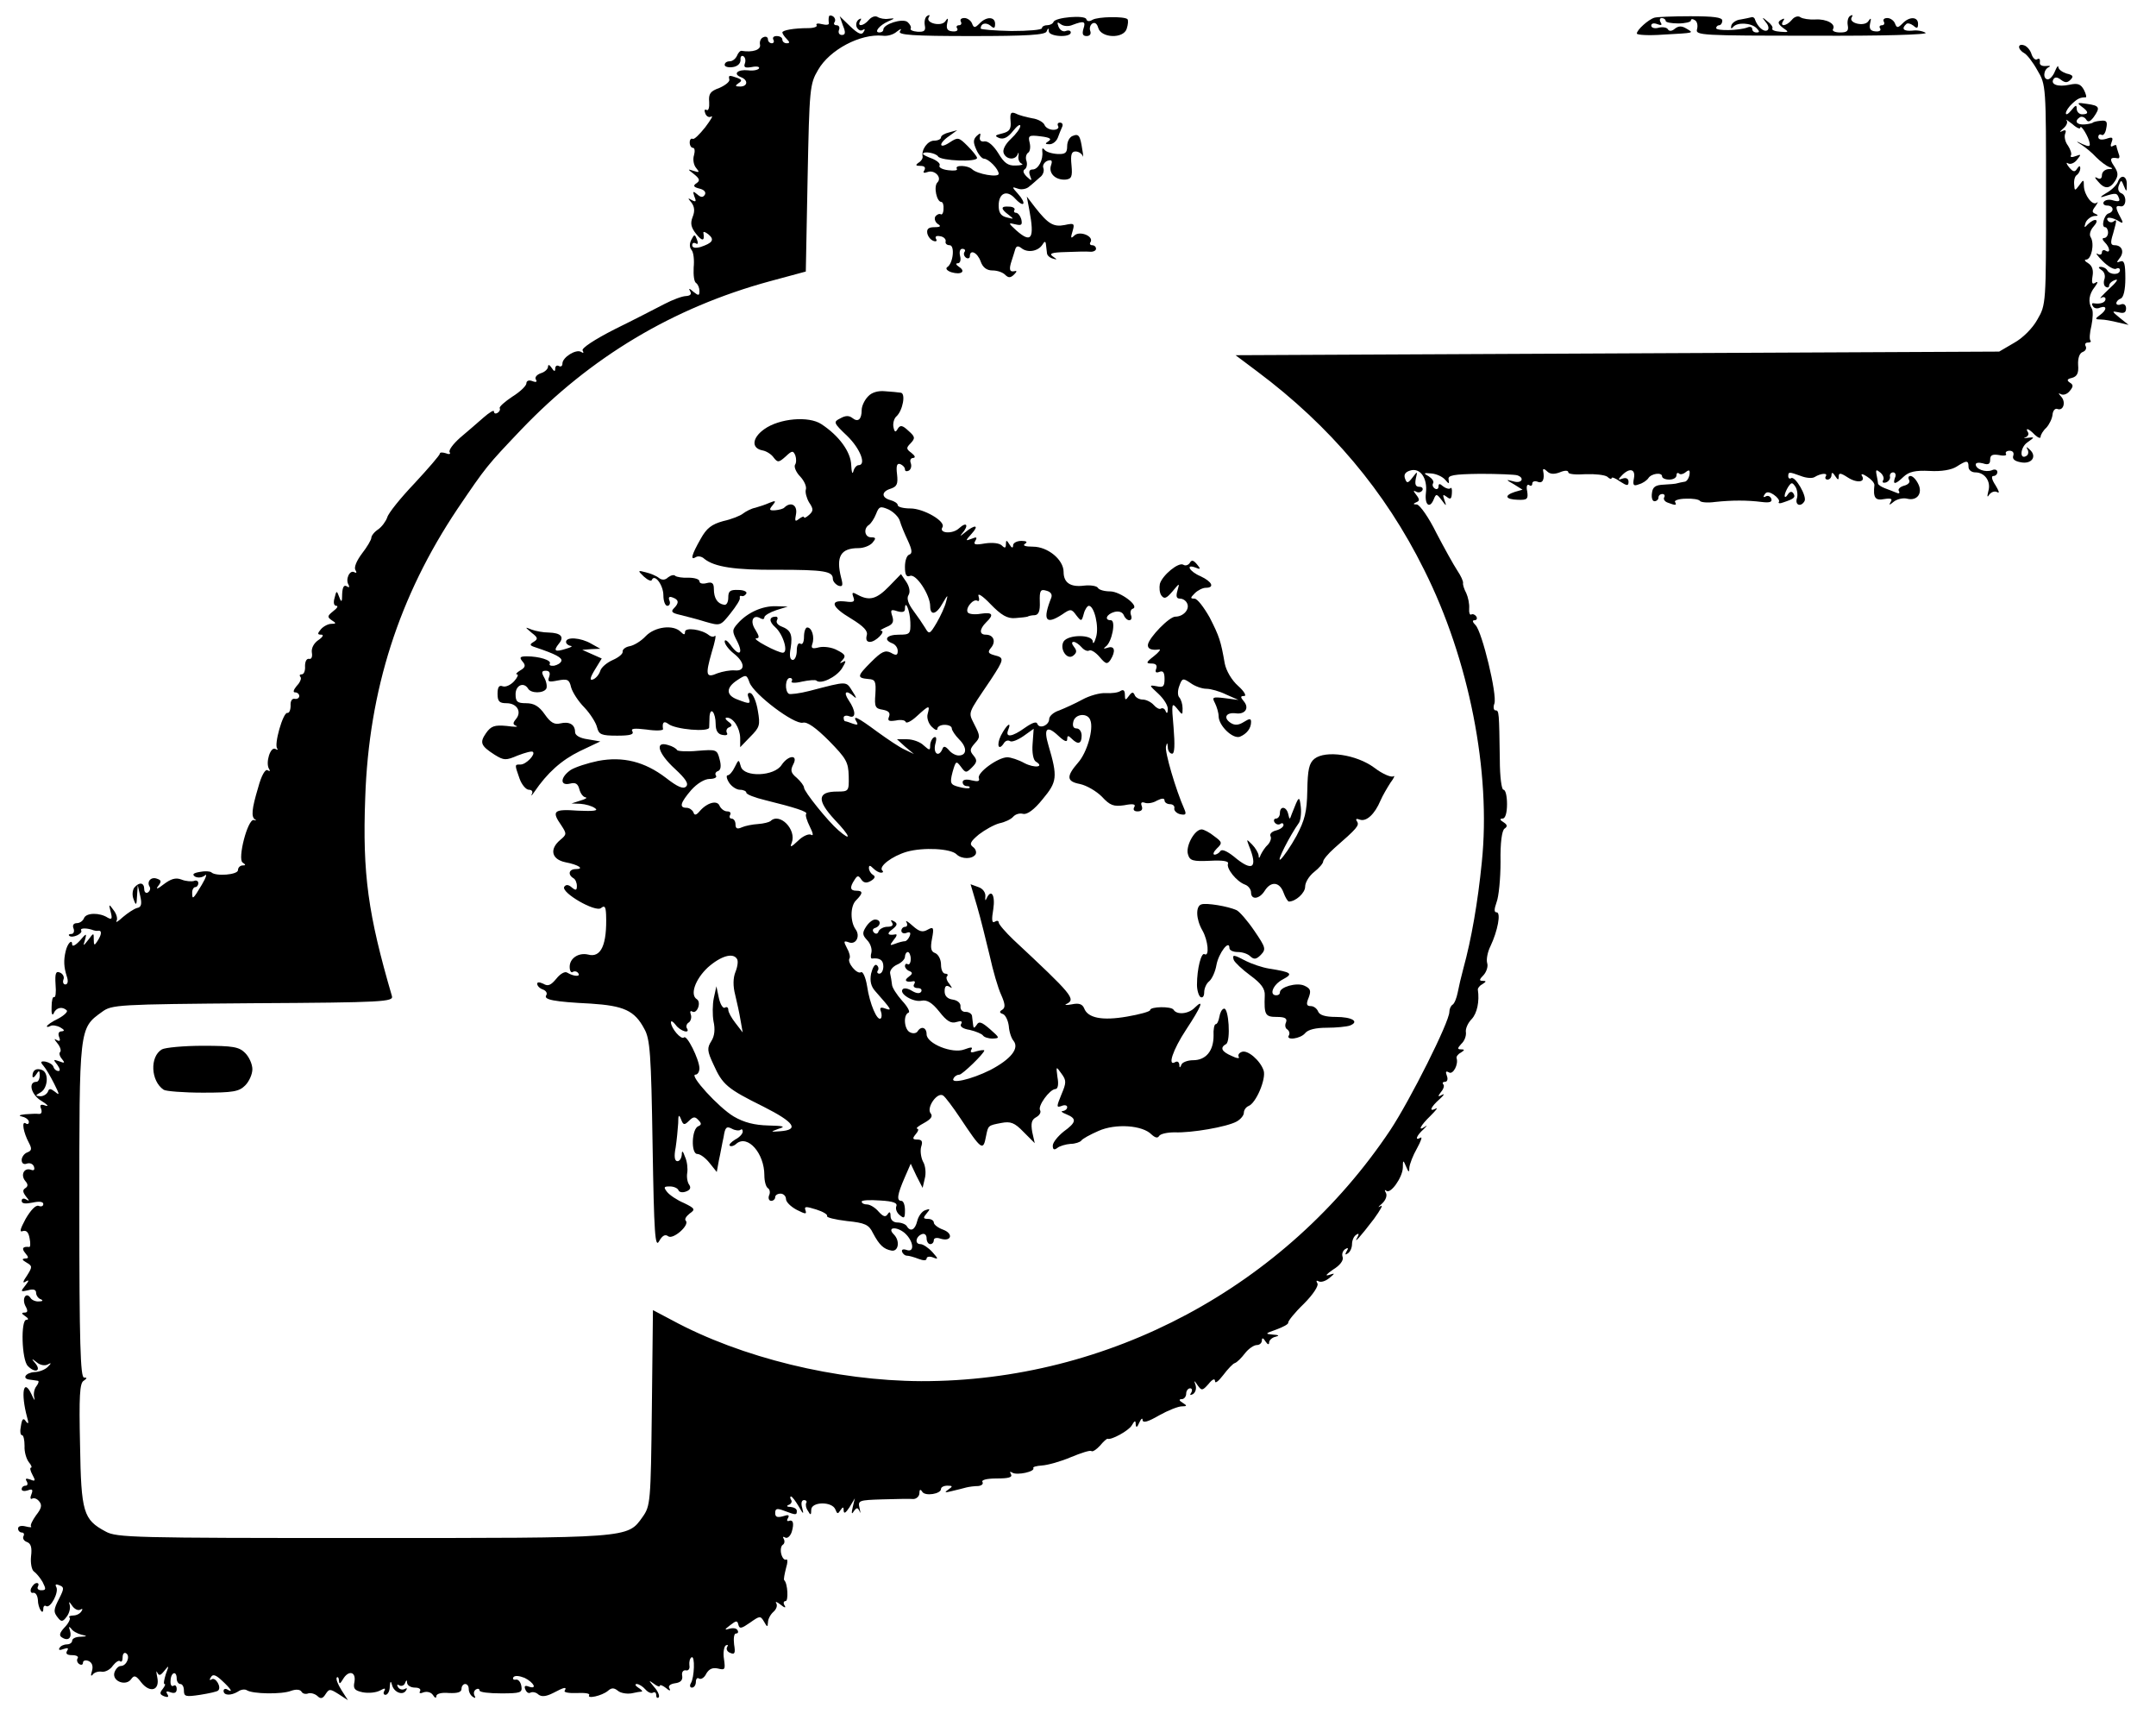 <?xml version="1.0" standalone="no"?>
<!DOCTYPE svg PUBLIC "-//W3C//DTD SVG 20010904//EN"
 "http://www.w3.org/TR/2001/REC-SVG-20010904/DTD/svg10.dtd">
<svg version="1.0" xmlns="http://www.w3.org/2000/svg"
 width="598pt" height="477pt" viewBox="0 0 598 477"
 preserveAspectRatio="xMidYMid meet">
<g transform="translate(0,477) scale(0.1,-0.1)"
fill="#000000" stroke="none">
<path d="M2299 4723 c-1 -4 -1 -12 0 -17 1 -5 -7 -6 -19 -3 -11 3 -18 2 -15
-3 3 -4 -8 -8 -23 -8 -41 0 -72 -6 -72 -12 0 -3 5 -11 12 -18 9 -9 9 -12 0
-12 -7 0 -12 5 -12 10 0 6 -7 10 -16 10 -8 0 -12 -4 -9 -10 3 -5 1 -10 -4 -10
-6 0 -11 5 -11 11 0 6 -6 9 -12 6 -7 -2 -12 -11 -10 -21 3 -14 -20 -22 -51
-17 -4 1 -10 -6 -13 -14 -4 -8 -12 -15 -20 -15 -8 0 -14 -4 -14 -10 0 -5 10
-8 23 -6 13 2 21 10 21 20 -1 9 3 13 8 10 5 -3 7 -12 4 -20 -4 -11 1 -13 19
-10 14 3 23 1 20 -4 -3 -4 -16 -7 -30 -5 -29 3 -43 -10 -20 -19 21 -8 19 -26
-2 -26 -14 0 -15 2 -5 9 11 7 10 10 -3 15 -23 8 -25 8 -22 -5 1 -6 -12 -16
-28 -23 -25 -9 -30 -16 -28 -39 1 -15 -2 -25 -7 -22 -6 3 -7 -1 -4 -9 3 -9 11
-13 17 -9 6 3 -2 -10 -17 -30 -16 -20 -31 -35 -35 -32 -4 2 -8 -2 -8 -10 0 -8
4 -15 9 -15 5 0 6 -9 3 -20 -4 -12 -1 -28 6 -36 10 -12 9 -13 -7 -8 -18 6 -17
5 1 -9 16 -13 17 -18 7 -25 -11 -7 -8 -11 8 -15 13 -3 19 -10 15 -17 -5 -8
-11 -8 -21 1 -12 10 -13 9 -8 -6 6 -14 4 -16 -7 -10 -12 7 -12 6 -1 -7 8 -11
10 -23 3 -40 -7 -18 -4 -29 10 -47 17 -21 24 -20 20 3 -1 5 5 3 14 -4 18 -15
11 -24 -22 -35 -15 -4 -23 -2 -23 5 0 6 4 8 10 5 6 -4 7 1 3 11 -6 15 -7 15
-15 0 -6 -11 -6 -22 0 -29 6 -7 8 -29 6 -49 -1 -21 1 -40 7 -43 5 -4 9 -13 9
-22 0 -13 -2 -14 -17 -2 -11 10 -14 10 -9 2 5 -9 1 -13 -11 -14 -10 0 -37 -10
-60 -22 -23 -12 -85 -44 -138 -70 -57 -29 -93 -53 -89 -59 4 -7 2 -8 -4 -4
-14 9 -52 -15 -52 -32 0 -7 -4 -10 -10 -7 -5 3 -10 0 -10 -7 0 -9 -3 -9 -10 2
-6 9 -10 10 -10 3 0 -6 -9 -15 -20 -18 -11 -4 -17 -11 -14 -17 5 -7 1 -9 -9
-5 -10 4 -17 1 -17 -6 0 -7 -18 -24 -39 -37 -21 -14 -37 -28 -35 -32 2 -4 0
-9 -6 -13 -5 -3 -10 -2 -10 4 0 5 -13 -3 -29 -17 -17 -15 -46 -40 -65 -56 -19
-17 -32 -34 -29 -40 4 -5 -1 -7 -10 -3 -10 3 -17 3 -17 -1 0 -4 -32 -41 -70
-82 -39 -41 -73 -83 -76 -95 -4 -11 -15 -26 -25 -33 -11 -7 -19 -18 -19 -23 0
-6 -12 -26 -26 -44 -15 -20 -23 -39 -18 -46 4 -7 3 -9 -3 -6 -13 8 -26 -20
-16 -35 3 -7 1 -8 -5 -4 -8 5 -12 -2 -13 -21 0 -23 -2 -25 -8 -9 -7 19 -8 19
-13 -2 -4 -13 -2 -22 5 -22 6 0 2 -7 -9 -15 -16 -13 -17 -16 -4 -25 13 -8 13
-10 -1 -10 -9 0 -22 -7 -29 -15 -10 -12 -10 -15 1 -15 8 0 4 -7 -8 -15 -13 -9
-20 -23 -18 -35 2 -11 -1 -19 -8 -17 -7 1 -11 -8 -11 -20 1 -13 -3 -23 -9 -23
-6 0 -7 -3 -4 -7 4 -3 0 -15 -10 -25 -9 -11 -11 -18 -5 -18 7 0 12 -5 12 -10
0 -6 -6 -9 -12 -8 -8 2 -13 -6 -12 -19 0 -12 -4 -21 -9 -20 -12 2 -38 -89 -28
-99 3 -4 1 -4 -5 -1 -14 8 -28 -38 -18 -55 4 -6 3 -8 -4 -4 -6 4 -17 -14 -26
-48 -18 -60 -20 -82 -8 -89 4 -2 2 -3 -4 -1 -17 4 -46 -109 -31 -118 9 -6 9
-8 0 -8 -7 0 -13 -6 -13 -13 0 -13 -62 -18 -74 -6 -4 3 -18 4 -32 1 -18 -3
-22 -7 -13 -13 8 -4 19 -3 27 3 7 7 4 -5 -8 -25 -25 -42 -27 -43 -27 -22 0 8
4 15 9 15 4 0 8 5 8 11 0 6 -6 9 -12 6 -7 -2 -23 -1 -35 4 -16 6 -29 2 -50
-14 -15 -12 -22 -14 -15 -5 10 13 10 17 -2 21 -17 7 -30 -8 -21 -22 3 -5 1
-12 -5 -16 -5 -3 -10 1 -10 9 0 19 -14 21 -28 4 -5 -8 -6 -22 -1 -33 6 -17 8
-16 9 10 l2 30 7 -30 c5 -22 3 -31 -9 -33 -8 -2 -26 -14 -39 -25 -13 -12 -21
-17 -18 -11 4 6 0 20 -8 30 -13 18 -14 18 -8 -5 5 -19 3 -22 -8 -16 -23 15
-60 14 -66 -1 -3 -8 -12 -14 -20 -14 -9 0 -13 -6 -9 -15 3 -8 0 -15 -6 -15 -6
0 -9 -2 -6 -5 8 -8 39 6 33 15 -4 7 17 7 35 0 3 -1 8 -2 13 -1 10 1 9 -11 -3
-29 -8 -13 -10 -12 -10 4 0 20 0 20 -15 0 -15 -19 -15 -19 -9 1 5 18 3 17 -15
-4 -12 -13 -21 -17 -21 -10 0 16 -13 3 -18 -19 -6 -25 -5 -44 3 -69 5 -14 3
-23 -4 -23 -5 0 -8 6 -5 14 3 7 -2 16 -10 19 -11 5 -14 -2 -12 -33 2 -22 0
-37 -4 -35 -4 2 -7 -10 -7 -28 -1 -18 2 -25 6 -17 6 16 24 20 36 8 4 -3 -7
-14 -24 -23 -17 -8 -31 -18 -31 -21 0 -3 4 -2 10 1 5 3 18 1 27 -4 12 -7 13
-10 4 -11 -8 0 -11 -6 -7 -16 4 -10 2 -13 -7 -8 -8 5 -7 2 2 -9 8 -10 11 -20
8 -24 -4 -3 -2 -12 5 -20 9 -11 7 -12 -8 -6 -17 6 -17 5 -5 -10 7 -10 9 -17 3
-17 -6 0 -12 5 -14 12 -2 6 -12 12 -22 14 -13 2 -15 -1 -6 -11 7 -8 20 -30 30
-50 15 -30 16 -34 3 -23 -13 10 -17 10 -20 1 -3 -7 -12 -13 -21 -13 -15 1 -15
2 1 11 20 12 23 55 3 62 -16 6 -26 -1 -26 -17 0 -6 5 -4 10 4 8 13 10 12 10
-2 0 -10 -4 -18 -9 -18 -24 0 -15 -36 14 -53 16 -10 22 -16 11 -13 -13 5 -17
2 -12 -9 3 -9 1 -15 -7 -14 -6 1 -23 0 -37 -1 -18 -2 -20 -4 -7 -7 9 -2 17 -9
17 -14 0 -6 -4 -8 -9 -4 -12 7 -6 -26 9 -54 9 -17 8 -22 -5 -27 -8 -3 -15 -13
-15 -21 0 -9 6 -13 14 -10 8 3 17 0 20 -8 3 -9 0 -12 -8 -9 -19 7 -30 -14 -16
-31 8 -9 8 -15 0 -20 -8 -5 -7 -11 2 -23 10 -12 10 -14 0 -8 -7 4 -12 2 -12
-4 0 -8 10 -9 30 -5 18 4 30 3 30 -4 0 -6 -6 -8 -13 -5 -8 3 -22 -12 -36 -36
-15 -28 -18 -38 -8 -34 10 3 16 -3 19 -20 3 -14 2 -25 -1 -24 -18 2 -22 -4
-11 -17 10 -12 10 -15 -1 -15 -9 -1 -8 -4 4 -11 17 -10 17 -12 2 -36 -12 -17
-13 -23 -4 -17 10 6 10 3 -1 -11 -14 -17 -13 -18 8 -13 14 4 22 2 22 -7 0 -7
6 -16 13 -18 7 -3 6 -6 -5 -6 -9 -1 -20 4 -23 9 -12 19 -25 0 -15 -21 8 -14 7
-19 -2 -19 -9 0 -9 -3 2 -10 9 -6 10 -10 3 -10 -16 0 -13 -111 4 -128 19 -20
38 -15 22 6 -13 15 -12 16 3 4 9 -8 23 -10 30 -6 11 6 11 4 0 -7 -7 -7 -24
-14 -37 -14 -25 -2 -35 -19 -12 -21 6 -1 16 -2 21 -3 5 0 3 -7 -3 -15 -6 -7
-9 -22 -6 -32 3 -11 -1 -6 -8 10 -22 46 -30 3 -12 -64 5 -17 4 -21 -3 -12 -7
11 -11 8 -14 -12 -3 -14 -2 -26 3 -26 4 0 7 -13 7 -30 -1 -16 5 -36 12 -45 7
-8 9 -15 6 -15 -4 0 -2 -9 4 -20 9 -16 8 -19 -6 -13 -12 4 -15 3 -10 -5 4 -7
2 -12 -3 -12 -6 0 -11 -4 -11 -10 0 -5 8 -6 17 -3 13 5 15 2 10 -11 -4 -9 -3
-15 2 -12 5 3 14 0 20 -8 8 -10 6 -19 -9 -38 -10 -14 -17 -28 -14 -31 3 -3 -3
-3 -15 0 -12 3 -21 1 -21 -6 0 -6 5 -11 11 -11 5 0 7 -5 4 -10 -3 -6 1 -13 9
-16 12 -4 15 -16 12 -40 -2 -19 2 -38 8 -42 6 -4 17 -17 24 -29 10 -20 10 -23
-4 -23 -8 0 -12 5 -9 10 3 6 2 10 -3 10 -6 0 -12 -7 -16 -15 -3 -8 0 -14 6
-12 7 1 12 -8 13 -20 0 -22 15 -46 15 -24 0 7 4 10 8 7 12 -7 36 39 28 53 -4
7 -1 9 8 5 14 -5 14 -9 1 -35 -17 -33 -18 -39 -3 -57 8 -10 13 -9 23 5 7 9 11
24 8 33 -3 10 -1 9 7 -3 6 -9 16 -14 22 -11 7 4 8 2 4 -4 -4 -7 -14 -12 -23
-12 -9 0 -14 -3 -10 -6 3 -3 -3 -16 -14 -27 -14 -15 -16 -23 -7 -28 17 -11 28
-1 22 19 -4 11 -3 13 3 6 4 -7 17 -14 28 -17 18 -4 18 -5 -2 -6 -13 0 -23 -5
-23 -11 0 -5 -6 -10 -14 -10 -8 0 -18 -4 -21 -10 -4 -6 1 -7 11 -3 12 4 15 3
10 -5 -5 -8 0 -12 14 -12 12 0 19 -4 15 -9 -3 -5 -1 -12 5 -16 5 -3 10 -2 10
4 0 6 7 8 15 5 10 -4 14 -14 10 -28 -4 -12 -3 -16 2 -10 4 6 16 10 26 8 9 -1
23 6 30 17 8 10 17 16 20 12 4 -3 7 1 7 11 0 9 4 15 10 11 12 -8 1 -35 -15
-35 -7 0 -15 -9 -18 -19 -6 -24 33 -38 47 -17 8 11 13 10 28 -10 24 -30 52
-22 44 15 -3 14 -3 20 0 13 5 -10 9 -9 20 5 13 16 13 15 4 -9 -5 -16 -7 -28
-4 -28 4 0 1 -6 -5 -14 -9 -11 -8 -15 4 -20 11 -4 14 -2 9 6 -5 8 -2 9 9 5 11
-4 17 -1 17 9 0 8 -4 13 -9 9 -6 -3 -9 4 -8 15 1 23 17 28 17 5 0 -8 5 -15 10
-15 6 0 10 -8 10 -18 0 -17 5 -18 45 -12 25 4 48 9 50 12 10 9 -7 38 -18 31
-6 -4 -7 -1 -2 6 5 9 13 7 31 -10 25 -23 32 -35 14 -24 -5 3 -10 1 -10 -4 0
-13 20 -14 40 -2 8 6 19 7 24 4 16 -11 98 -12 123 -2 14 5 25 4 29 -2 3 -6 12
-8 19 -5 7 2 18 -1 25 -7 9 -9 15 -8 23 5 10 15 12 15 36 0 l26 -17 -18 28
c-10 16 -16 31 -13 35 3 3 6 -1 6 -9 1 -10 3 -9 11 4 15 26 37 22 32 -7 -4
-19 0 -24 23 -29 16 -3 37 -1 48 5 13 7 16 7 12 -1 -4 -6 -2 -11 3 -11 6 0 12
10 12 23 1 15 3 17 6 5 5 -21 30 -31 39 -16 4 6 3 8 -4 4 -6 -3 -14 -1 -18 5
-4 7 -3 9 4 5 5 -3 13 0 15 6 4 10 6 10 6 1 1 -7 10 -13 22 -13 11 0 17 -4 14
-10 -4 -6 1 -7 10 -3 10 3 21 0 26 -8 5 -8 9 -9 9 -3 0 7 14 11 35 9 24 -1 35
2 35 12 0 7 5 13 10 13 6 0 10 -6 10 -14 0 -8 5 -18 12 -22 6 -4 8 -3 4 4 -3
6 -2 13 4 17 5 3 10 2 10 -3 0 -5 27 -8 60 -8 54 0 59 2 56 20 -2 12 -9 20
-16 18 -6 -1 -9 2 -6 7 4 5 16 4 31 -2 26 -13 36 -33 11 -24 -10 4 -13 1 -9
-8 3 -8 9 -12 14 -9 6 3 16 1 22 -5 9 -7 21 -6 41 4 32 17 39 18 32 6 -3 -4
12 -7 34 -6 22 1 37 -1 34 -6 -7 -11 35 -2 52 12 10 9 17 9 28 0 7 -6 24 -9
37 -7 13 3 26 5 29 5 3 1 -2 6 -10 11 -8 5 -10 10 -4 10 6 0 17 -7 24 -15 7
-8 16 -12 21 -9 5 3 9 0 9 -7 0 -7 3 -9 7 -6 3 4 -2 17 -13 29 -15 18 -16 20
-1 9 9 -7 17 -10 17 -6 0 4 8 1 17 -6 9 -8 14 -9 10 -2 -5 7 1 13 15 15 16 2
22 9 20 21 -2 10 3 16 10 15 7 -2 12 4 10 14 -1 9 1 19 6 22 10 6 8 -56 -2
-72 -4 -7 -2 -12 3 -12 6 0 11 7 11 16 0 8 4 13 9 9 6 -3 15 3 20 14 8 13 17
17 32 14 20 -5 21 -3 17 26 -3 17 0 35 5 38 6 3 7 1 4 -4 -4 -6 0 -14 9 -17
12 -5 14 0 10 24 -2 17 0 30 5 30 6 0 8 4 4 10 -3 5 -13 6 -23 3 -13 -4 -13
-2 3 10 17 13 20 14 23 1 3 -12 9 -10 32 6 27 19 29 20 39 3 9 -16 10 -16 11
-2 0 9 7 22 15 29 8 7 12 17 8 24 -4 6 2 4 12 -4 11 -9 16 -10 11 -2 -4 6 -3
12 3 12 8 0 6 49 -4 58 -2 2 1 17 5 33 5 16 5 27 0 24 -4 -2 -10 4 -13 15 -3
11 -1 23 4 26 5 3 6 10 3 16 -4 6 -2 8 4 4 6 -3 14 4 18 16 7 24 4 35 -9 30
-5 -1 -5 3 -1 9 4 8 0 9 -15 4 -15 -4 -21 -2 -21 9 0 13 5 14 26 6 32 -12 34
-12 34 0 0 6 -8 10 -17 11 -11 0 -13 3 -5 6 6 2 10 9 6 14 -3 5 -3 9 0 9 3 0
12 -12 21 -27 13 -23 15 -24 10 -5 -4 13 -2 22 5 22 6 0 9 -4 6 -8 -2 -4 -1
-14 5 -22 7 -13 9 -12 9 3 0 23 58 24 67 1 5 -13 7 -13 14 -2 7 10 9 10 9 -2
1 -9 6 -5 16 10 l15 25 -6 -25 c-4 -17 -3 -21 3 -11 8 11 11 11 16 0 3 -8 3
-4 0 9 -5 21 -2 22 63 24 37 1 76 2 86 1 9 0 17 8 17 16 0 11 3 12 8 4 8 -13
52 -6 52 8 0 5 8 9 18 9 15 0 15 -2 2 -11 -12 -8 -9 -9 10 -4 14 3 32 8 40 10
8 2 23 4 33 4 10 1 15 6 12 11 -4 6 12 10 40 10 32 0 44 3 39 12 -4 7 -3 8 4
4 13 -8 64 3 58 13 -2 3 9 6 24 7 16 1 52 11 80 23 29 12 54 20 57 17 3 -3 14
4 24 15 9 11 19 20 21 19 10 -4 58 22 67 37 8 14 11 15 11 3 1 -10 4 -9 10 5
5 11 9 14 9 7 1 -9 15 -5 46 13 25 14 53 25 63 25 15 0 15 2 2 10 -10 6 -11
10 -2 10 6 0 12 7 12 15 0 8 5 15 11 15 5 0 7 -5 3 -12 -5 -7 -3 -8 5 -4 7 5
10 15 7 25 -5 14 -4 14 6 -1 11 -15 13 -15 30 4 11 14 18 16 18 8 0 -8 10 0
23 17 12 16 27 32 32 33 6 2 18 14 28 27 10 13 25 23 33 23 8 0 14 6 14 13 0
8 4 7 10 -3 6 -9 10 -10 10 -3 0 6 8 14 18 16 12 3 9 5 -8 6 -22 2 -21 3 10
14 19 7 34 15 33 19 -1 4 18 28 43 52 27 27 42 51 38 57 -4 7 -3 9 3 6 6 -4
19 0 29 8 18 15 18 15 -1 9 -11 -3 -5 3 12 15 20 12 30 26 27 35 -3 8 0 17 7
22 8 5 10 3 4 -6 -5 -9 -4 -11 3 -6 7 4 12 16 12 26 0 10 5 22 12 26 7 5 8 2
3 -7 -12 -21 7 0 46 51 18 25 27 41 18 35 -8 -5 -7 -2 4 7 11 10 15 23 11 30
-4 7 -4 10 1 6 11 -11 45 36 46 64 0 22 1 22 9 3 7 -17 9 -17 9 -3 1 10 10 34
21 53 11 20 16 34 10 30 -17 -10 -11 6 8 23 10 10 12 13 5 8 -22 -15 -14 2 15
30 15 15 21 23 15 20 -21 -11 -15 4 10 26 12 11 15 16 7 12 -12 -7 -13 -5 -3
8 7 8 10 18 6 21 -3 4 -1 7 5 7 6 0 9 7 5 17 -4 11 -3 14 6 9 11 -7 27 22 21
40 -1 4 4 11 12 15 11 7 11 9 0 9 -10 0 -10 3 1 15 9 8 14 22 13 32 -2 9 5 26
16 37 15 16 22 49 17 82 0 4 5 11 13 15 11 7 11 9 0 9 -10 0 -9 4 3 16 8 9 13
24 10 33 -3 10 1 31 9 47 20 42 30 94 17 94 -7 0 -7 8 0 28 6 15 11 65 11 112
-1 54 4 87 11 92 9 6 8 11 -3 18 -10 6 -11 10 -2 10 7 0 12 15 12 40 0 22 -4
40 -10 40 -5 0 -10 36 -10 83 -2 133 -2 137 -12 137 -5 0 -7 9 -3 19 8 25 -34
198 -52 217 -9 9 -10 14 -3 14 6 0 8 5 5 10 -4 6 -10 8 -14 6 -4 -3 -7 5 -6
17 1 12 -3 31 -8 42 -6 11 -10 24 -9 28 1 5 -6 20 -16 35 -10 15 -36 62 -58
104 -21 43 -46 78 -54 79 -11 0 -11 2 -2 6 10 4 10 8 0 21 -8 10 -9 13 -1 9 6
-4 14 -3 18 3 3 5 0 10 -8 10 -11 0 -13 7 -10 23 5 21 5 21 -9 3 -13 -17 -16
-17 -21 -3 -4 11 1 18 14 22 28 9 49 -21 44 -62 -4 -34 11 -45 22 -17 6 15 8
15 21 -2 14 -19 15 -19 8 0 -5 15 -4 16 7 8 10 -8 13 -6 14 10 1 11 -1 18 -4
14 -3 -3 -12 -1 -20 5 -10 9 -13 8 -13 0 0 -7 -5 -9 -10 -6 -6 4 -8 10 -5 15
3 5 -3 13 -12 19 -16 9 -15 10 7 8 14 -1 31 -9 38 -17 11 -13 12 -13 10 0 -3
12 13 15 87 16 50 0 96 -2 103 -4 22 -7 13 -24 -10 -17 -22 6 -22 5 1 -8 l24
-15 -21 -6 c-31 -10 -27 -21 8 -22 26 -1 29 2 26 23 -3 13 -1 21 5 18 5 -4 9
-2 9 4 0 6 7 8 15 5 14 -6 20 7 15 31 -1 6 4 5 11 -2 8 -8 19 -9 35 -3 14 6
24 6 24 0 0 -5 21 -7 48 -5 26 1 53 -2 60 -7 6 -6 12 -8 12 -4 0 4 11 0 23 -9
20 -13 24 -13 24 -1 0 9 -7 12 -16 9 -13 -5 -14 -3 -4 7 22 24 40 20 35 -6 -4
-20 -1 -23 14 -17 11 3 22 11 26 17 8 13 38 17 38 5 0 -5 9 -9 20 -9 11 0 20
5 20 12 0 6 3 8 7 5 3 -4 12 -2 19 4 9 7 12 6 10 -8 -2 -10 -8 -19 -14 -19 -7
-1 -15 -3 -19 -4 -5 -2 -21 -3 -38 -4 -23 -1 -31 -6 -33 -23 -2 -13 1 -23 7
-23 6 0 11 5 11 10 0 6 5 10 11 10 5 0 8 -4 5 -9 -3 -5 1 -12 10 -15 21 -8 26
-8 20 2 -3 4 11 9 30 9 19 1 36 -2 39 -6 2 -4 21 -6 42 -3 47 5 89 5 129 0 23
-3 30 0 27 9 -3 7 -10 10 -16 6 -6 -3 -7 -1 -3 5 5 9 12 9 26 0 10 -7 17 -16
14 -20 -3 -4 3 -5 13 -1 30 10 34 14 27 25 -4 6 -10 5 -15 -3 -5 -8 -9 -9 -9
-4 0 6 5 17 10 25 9 13 11 13 20 0 5 -8 7 -23 4 -32 -6 -19 11 -25 21 -8 8 13
-26 71 -37 64 -4 -3 -8 0 -8 5 0 13 2 13 35 1 15 -6 32 -7 38 -3 18 11 38 12
31 2 -3 -5 0 -9 5 -9 6 0 11 6 11 13 0 8 4 7 10 -3 8 -12 10 -12 10 -1 0 10 5
10 25 -3 26 -17 51 -13 39 5 -3 6 3 5 15 -3 11 -7 20 -17 20 -23 -4 -35 2 -44
27 -39 19 3 24 1 18 -8 -6 -10 -3 -9 9 1 9 7 26 11 37 8 28 -7 44 16 30 42 -6
12 -15 21 -21 21 -6 0 -7 -5 -4 -11 4 -6 -2 -13 -14 -16 -11 -3 -18 -10 -14
-15 3 -6 0 -8 -8 -4 -8 3 -22 9 -31 12 -10 4 -18 9 -19 13 0 3 -2 14 -4 24 -3
15 -1 16 11 6 7 -6 11 -16 7 -21 -3 -6 0 -8 8 -6 8 3 13 11 11 17 -1 6 3 11 9
11 6 0 9 -7 5 -15 -7 -20 1 -19 24 3 15 14 33 18 72 16 33 -2 61 3 75 12 28
18 33 18 33 -1 0 -8 8 -15 19 -15 26 0 44 -25 36 -52 -4 -16 -3 -19 3 -9 6 7
15 10 22 6 7 -4 4 4 -5 19 -10 15 -13 26 -6 26 6 0 11 5 11 11 0 6 -7 9 -15 5
-18 -7 -45 3 -45 16 0 5 9 6 20 3 15 -5 20 -2 20 10 0 13 6 16 25 13 13 -3 22
-1 19 3 -3 5 2 9 10 9 9 0 13 -6 10 -14 -3 -9 4 -15 21 -18 30 -6 46 16 25 35
-10 9 -11 9 -6 0 3 -6 2 -14 -3 -17 -20 -13 -18 23 2 37 21 15 21 15 2 13 -11
-2 -14 -1 -7 1 7 3 10 9 7 14 -9 14 2 11 19 -7 9 -8 16 -11 16 -5 0 5 7 17 16
25 8 9 16 25 17 36 1 11 7 18 13 16 17 -7 25 19 11 34 -8 9 -9 11 -1 7 7 -4
18 0 25 9 10 12 10 17 0 23 -9 6 -8 10 6 13 14 4 19 13 17 36 -1 19 4 33 13
36 8 3 11 10 8 16 -3 5 -1 10 6 10 7 0 10 2 7 6 -3 3 -2 21 3 41 4 20 5 42 1
47 -11 18 -8 40 8 60 9 12 10 17 2 12 -9 -6 -11 -1 -8 18 3 17 -1 29 -12 36
-9 5 -12 10 -6 10 15 0 24 44 13 62 -5 7 -1 20 8 30 18 20 4 25 -16 6 -10 -11
-11 -10 -6 5 4 9 15 17 24 18 11 0 12 2 3 6 -10 4 -10 8 0 21 7 10 8 14 4 10
-12 -10 -35 21 -36 46 0 19 -1 19 -13 2 -12 -16 -13 -16 -14 3 -1 11 2 23 8
26 5 4 9 12 9 18 0 8 -3 8 -9 -1 -6 -10 -11 -9 -22 4 -8 10 -9 15 -3 11 7 -4
18 1 25 10 12 15 12 16 -4 10 -10 -4 -16 -3 -13 2 3 4 -1 16 -8 27 -8 10 -11
25 -8 33 4 10 1 12 -9 7 -8 -4 -6 -1 3 7 10 8 14 18 10 23 -4 5 3 0 16 -10 12
-11 22 -15 22 -10 1 11 24 -27 26 -43 2 -10 -3 -10 -19 -3 -20 10 -21 9 -3 -2
11 -7 29 -22 40 -34 12 -12 28 -24 36 -27 12 -4 11 -6 -2 -6 -10 -1 -18 -8
-18 -17 0 -9 -5 -12 -12 -8 -9 5 -9 2 1 -9 18 -22 33 -22 48 2 9 15 8 23 -3
40 -14 20 -11 26 10 22 5 -1 6 5 2 14 -3 9 -6 19 -6 21 0 3 -4 2 -10 -1 -6 -4
-7 1 -3 11 5 13 2 15 -15 9 -14 -4 -22 -2 -22 5 0 6 4 9 9 6 5 -3 11 5 13 18
4 19 1 23 -16 21 -12 -1 -21 -4 -21 -5 0 -1 -10 -4 -22 -5 -23 -2 -31 9 -14
20 5 3 13 0 17 -6 5 -9 11 -7 21 6 19 27 17 32 -19 37 -26 4 -28 3 -15 -7 21
-15 21 -22 2 -22 -8 0 -15 7 -15 16 0 11 -3 10 -15 -5 -8 -10 -15 -14 -15 -8
0 6 8 18 18 27 15 14 22 17 37 17 3 0 1 9 -5 21 -9 16 -17 19 -40 14 -32 -7
-54 1 -44 16 4 6 11 5 20 -2 12 -9 18 -9 27 0 9 9 7 13 -11 17 -12 4 -22 11
-23 18 0 6 -4 1 -9 -11 -5 -13 -14 -23 -20 -23 -14 0 -13 27 3 34 6 3 3 4 -8
3 -12 -1 -19 3 -17 11 1 8 -2 11 -7 8 -5 -4 -12 2 -16 13 -3 11 -12 22 -20 25
-19 7 -20 -10 -1 -21 8 -4 25 -26 37 -48 24 -40 24 -43 24 -345 0 -302 0 -305
-24 -346 -13 -24 -41 -52 -65 -65 l-41 -24 -1059 -5 -1059 -5 60 -45 c202
-151 355 -332 463 -550 125 -249 186 -561 160 -811 -11 -111 -29 -214 -51
-294 -6 -22 -13 -52 -16 -68 -3 -15 -9 -30 -14 -33 -5 -3 -9 -12 -9 -20 0 -28
-109 -245 -164 -328 -290 -434 -781 -697 -1301 -696 -236 1 -499 65 -691 169
l-53 28 -3 -271 c-3 -263 -4 -272 -26 -303 -42 -59 -33 -58 -777 -58 -632 0
-682 1 -712 18 -62 33 -68 53 -71 240 -3 134 -1 172 10 178 10 7 10 9 1 9 -10
0 -13 99 -13 463 0 509 -1 505 63 551 27 20 42 21 419 24 363 2 390 4 385 20
-66 226 -82 338 -74 550 10 299 94 559 256 801 80 118 81 119 176 219 193 202
422 339 690 412 l100 27 5 259 c5 249 6 261 29 300 32 56 117 101 179 95 13
-2 30 3 39 11 12 9 15 10 9 1 -6 -10 36 -13 198 -13 154 0 206 3 209 13 4 10
6 10 6 0 1 -15 61 -18 61 -3 0 5 -6 7 -14 4 -7 -3 -16 2 -20 12 -5 13 -3 14 6
7 8 -6 22 -7 33 -2 32 12 37 10 30 -11 -4 -14 -2 -20 9 -20 9 0 13 6 10 14 -3
8 0 17 6 21 7 4 13 -1 16 -12 8 -29 70 -31 79 -3 4 12 5 24 2 27 -9 8 -82 7
-97 -2 -8 -5 -15 -5 -17 2 -4 12 -87 5 -91 -8 -2 -5 -10 -9 -18 -9 -8 0 -14
-4 -14 -8 0 -5 -38 -8 -85 -8 -47 1 -85 4 -85 7 0 14 14 18 27 8 10 -9 13 -8
13 5 0 20 -24 21 -43 1 -13 -13 -16 -13 -21 0 -3 8 -13 15 -21 15 -9 0 -13 -4
-10 -10 3 -5 1 -10 -5 -10 -6 0 -9 -4 -5 -9 3 -6 -3 -9 -13 -8 -14 1 -18 7
-15 22 4 15 2 17 -5 6 -11 -16 -56 -5 -46 11 4 6 2 8 -4 4 -6 -3 -9 -15 -7
-26 3 -15 -1 -19 -20 -18 -13 1 -22 5 -19 9 2 4 -2 12 -9 18 -14 11 -67 -6
-67 -21 0 -5 -5 -8 -11 -8 -16 0 0 20 25 31 19 8 19 9 1 7 -11 -2 -25 1 -31 5
-7 4 -17 0 -24 -8 -15 -18 -34 -20 -24 -3 4 7 3 8 -4 4 -6 -4 -9 -13 -6 -21 4
-8 11 -12 17 -8 6 4 7 1 2 -6 -5 -9 -15 -5 -37 16 l-29 28 9 -26 c8 -19 7 -26
-3 -26 -7 0 -11 6 -8 14 3 7 0 13 -7 13 -6 0 -9 4 -5 9 3 5 1 12 -5 16 -5 3
-11 3 -11 -2z"/>
<path d="M4589 4721 c-17 -5 -49 -34 -49 -44 0 -4 33 -6 73 -3 89 5 86 4 64
17 -13 8 -22 7 -32 -1 -8 -7 -16 -7 -19 -1 -3 5 -15 7 -26 4 -11 -3 -20 0 -20
6 0 6 7 8 17 4 11 -4 14 -3 9 5 -4 7 -2 12 3 12 6 0 11 -4 11 -8 0 -4 16 -7
35 -7 19 0 35 4 35 8 0 5 5 5 11 1 6 -3 9 -14 6 -25 -5 -17 10 -18 322 -18
192 -1 320 3 312 8 -8 5 -24 8 -37 6 -24 -2 -31 5 -17 18 3 4 12 2 20 -4 10
-9 13 -8 13 5 0 20 -24 21 -43 1 -13 -13 -16 -13 -21 0 -3 8 -13 15 -21 15 -9
0 -13 -4 -10 -10 3 -5 1 -10 -5 -10 -6 0 -9 -4 -5 -9 3 -6 -3 -9 -13 -8 -14 1
-18 7 -15 22 4 15 2 17 -5 6 -11 -16 -56 -5 -46 11 4 6 2 8 -4 4 -6 -3 -9 -15
-7 -26 3 -16 -2 -20 -21 -20 -14 0 -23 4 -20 9 9 14 -17 29 -49 27 -16 -1 -35
2 -41 6 -6 5 -17 2 -24 -7 -15 -18 -35 -20 -24 -3 5 7 3 8 -6 3 -10 -6 -9 -11
5 -22 18 -12 17 -13 -7 -11 -15 1 -25 5 -22 9 2 4 -4 13 -14 20 -15 13 -16 12
-4 -3 8 -9 9 -19 4 -22 -10 -6 -27 10 -34 29 -1 6 -7 9 -11 7 -4 -1 -17 -4
-29 -6 -12 -1 -24 -9 -26 -17 -2 -8 0 -10 5 -4 11 14 50 12 65 -3 9 -9 9 -12
0 -12 -7 0 -12 4 -12 10 0 5 -6 7 -13 4 -23 -9 -87 -10 -87 -2 0 4 4 8 8 8 5
0 9 6 9 13 0 9 -25 12 -89 12 -48 0 -93 -2 -99 -4z"/>
<path d="M2803 4434 c2 -22 -3 -29 -23 -34 -21 -5 -22 -7 -8 -13 12 -4 24 2
38 20 11 14 20 20 20 14 0 -7 -12 -23 -26 -36 -16 -15 -24 -31 -20 -40 7 -18
33 -20 39 -2 2 6 3 4 2 -5 -2 -9 2 -19 9 -22 6 -2 -2 -5 -17 -5 -21 -1 -32 7
-48 34 -13 21 -28 34 -38 33 -10 -2 -15 3 -13 12 3 12 1 12 -9 3 -10 -10 -10
-18 -1 -38 6 -14 16 -25 21 -25 13 0 41 -29 41 -42 0 -11 -60 -1 -74 13 -12
11 -49 12 -42 1 3 -5 -8 -6 -24 -4 -17 2 -27 8 -24 13 3 5 -6 13 -20 19 -14 5
-26 11 -26 13 0 9 36 3 42 -7 8 -12 108 -16 108 -4 0 4 -12 19 -26 33 -25 25
-27 25 -50 10 -30 -20 -32 -3 -1 18 l22 16 -22 -6 c-13 -3 -23 -9 -23 -14 0
-5 -9 -9 -19 -9 -18 0 -36 -25 -32 -44 1 -5 -4 -13 -11 -17 -10 -7 -8 -9 5 -9
11 0 15 -4 11 -12 -5 -7 -2 -9 9 -5 19 7 41 -15 27 -29 -11 -11 -2 -54 11 -54
4 0 7 -9 6 -19 0 -11 -4 -18 -8 -15 -4 2 -11 -1 -15 -7 -3 -6 0 -15 7 -20 10
-6 8 -9 -9 -9 -17 0 -22 -5 -20 -17 2 -9 9 -18 17 -21 8 -3 11 0 7 6 -3 6 1 9
11 7 10 -1 17 -8 16 -14 -2 -6 3 -11 11 -11 15 0 10 -51 -7 -61 -5 -4 0 -10
12 -14 27 -8 41 2 21 15 -9 6 -10 10 -3 10 6 0 9 9 6 20 -3 12 0 20 6 20 7 0
10 -4 6 -9 -3 -5 -1 -12 5 -16 5 -3 10 -1 10 4 0 21 21 11 30 -14 6 -17 17
-25 33 -25 13 0 28 -5 35 -12 9 -9 15 -9 25 1 8 8 8 11 1 9 -14 -3 -16 5 -8
29 3 10 8 24 10 32 3 9 8 10 17 3 17 -14 46 -9 58 9 6 10 9 11 10 2 1 -7 2
-18 3 -25 0 -6 8 -13 16 -15 13 -4 13 -3 0 6 -11 8 -3 11 35 12 28 1 58 2 68
1 9 -1 17 3 17 8 0 6 -5 10 -11 10 -5 0 -8 4 -4 9 9 16 -30 32 -45 18 -10 -10
-11 -7 -5 12 6 21 5 23 -22 17 -31 -6 -46 3 -82 49 l-23 30 7 -37 c15 -80 6
-94 -36 -57 -23 21 -23 22 -3 17 17 -4 20 -2 17 13 -3 11 -10 19 -15 19 -5 0
-7 4 -4 8 2 4 -4 9 -15 9 -24 2 -24 -6 -1 -23 15 -12 15 -12 -5 -7 -17 4 -23
13 -23 33 0 35 23 45 46 19 9 -10 19 -17 22 -14 3 3 -3 15 -14 27 -18 20 -18
21 -1 15 10 -4 25 -1 32 6 8 6 21 18 29 25 9 6 13 18 10 26 -3 7 2 16 11 20
12 4 15 1 10 -13 -7 -22 13 -41 41 -39 16 2 19 8 16 40 -3 29 0 38 11 38 9 0
17 -6 20 -12 2 -7 2 1 -1 17 -6 40 -10 45 -27 38 -8 -3 -15 -15 -15 -28 0 -19
-5 -23 -27 -22 -16 1 -32 6 -36 12 -5 6 -7 4 -6 -5 3 -23 -11 -50 -27 -50 -9
0 -11 -6 -7 -17 6 -15 5 -16 -9 -3 -10 10 -12 17 -5 21 5 4 7 14 4 23 -3 8 -1
18 4 22 6 3 8 16 5 28 -5 20 -2 22 30 18 25 -3 32 -7 23 -13 -11 -7 -11 -9 2
-9 9 0 19 8 23 18 3 9 9 23 12 30 3 6 1 12 -6 12 -6 0 -8 -4 -5 -10 3 -5 -3
-10 -13 -10 -11 0 -22 6 -25 14 -3 7 -18 16 -34 18 -15 3 -36 8 -45 13 -14 6
-17 2 -15 -21z"/>
<path d="M5874 4265 c-4 -9 -18 -23 -33 -31 -15 -9 -18 -13 -6 -9 34 11 37 10
42 -4 4 -9 0 -11 -15 -7 -11 4 -23 2 -27 -4 -3 -5 1 -10 9 -10 19 0 21 -17 4
-22 -12 -4 -21 -38 -9 -38 4 0 8 -7 8 -15 0 -8 -5 -15 -11 -15 -6 0 -5 -5 2
-12 15 -15 16 -32 2 -23 -5 3 -10 1 -10 -5 0 -6 -6 -8 -12 -4 -7 4 -1 -5 14
-20 15 -15 32 -25 38 -21 5 3 10 1 10 -4 0 -14 -27 -14 -35 -1 -3 6 -12 10
-18 10 -8 0 -7 -3 2 -9 8 -5 11 -16 8 -25 -3 -8 -2 -18 3 -21 6 -4 10 -2 10 3
0 6 8 13 18 16 9 3 1 -8 -18 -25 -19 -18 -29 -29 -22 -25 6 4 12 2 12 -3 0
-10 -14 -15 -33 -12 -5 1 -6 -3 -2 -8 3 -6 12 -8 20 -4 20 7 19 -7 -1 -21 -14
-10 -13 -12 3 -12 10 0 31 -4 47 -8 l30 -7 -25 20 c-22 18 -22 19 -3 15 15 -4
21 -1 21 11 0 9 -6 14 -14 11 -7 -3 -13 -1 -13 3 0 5 6 11 12 13 8 3 13 24 13
56 0 41 -3 51 -14 47 -11 -4 -11 -3 -2 9 14 17 7 36 -14 36 -11 0 -12 7 -4 32
11 40 11 41 0 33 -5 -3 -12 -1 -15 4 -7 11 13 9 32 -3 11 -7 12 -4 3 12 -14
26 -14 33 0 30 17 -4 19 30 3 36 -8 3 -11 12 -7 22 6 16 7 16 14 -2 7 -17 8
-17 8 4 1 25 -17 30 -25 7z"/>
<path d="M2408 3671 c-10 -10 -18 -27 -18 -38 0 -26 -10 -35 -26 -22 -9 7 -19
7 -33 -1 -20 -10 -20 -12 19 -49 36 -35 54 -81 31 -81 -5 0 -12 -8 -14 -17 -3
-10 -5 -2 -6 17 -1 37 -34 82 -83 114 -35 23 -116 16 -158 -14 -34 -24 -37
-53 -5 -59 11 -2 25 -11 31 -20 11 -14 14 -14 33 3 18 17 21 17 27 3 3 -9 3
-21 -1 -26 -3 -6 3 -21 15 -33 11 -12 18 -28 15 -36 -2 -7 2 -23 9 -35 13 -19
12 -24 0 -35 -8 -7 -14 -10 -14 -6 0 3 -6 1 -14 -5 -11 -9 -12 -6 -8 14 4 24
-14 35 -32 18 -3 -4 -15 -7 -26 -8 -16 -1 -18 1 -7 14 10 12 9 14 -8 7 -11 -5
-29 -11 -40 -14 -11 -2 -26 -10 -34 -16 -7 -6 -32 -16 -55 -21 -32 -9 -46 -19
-63 -50 -25 -44 -29 -60 -13 -50 6 4 17 2 24 -5 28 -22 83 -31 203 -30 129 0
153 -4 153 -25 0 -7 7 -15 15 -19 12 -4 14 0 8 22 -15 59 -1 82 48 82 15 0 32
7 39 15 10 12 10 15 -4 15 -18 0 -22 25 -5 35 5 4 14 17 19 30 8 21 12 22 35
12 14 -7 28 -21 31 -32 3 -11 13 -35 22 -54 12 -26 13 -36 4 -39 -7 -2 -12
-17 -12 -34 0 -22 4 -29 14 -25 17 7 56 -53 56 -84 0 -27 17 -24 35 9 14 24
15 24 9 3 -3 -13 -15 -39 -26 -58 -19 -32 -21 -33 -32 -14 -6 10 -21 32 -33
48 -14 19 -19 34 -13 43 5 8 3 22 -6 36 l-15 22 -33 -34 c-34 -35 -54 -41 -86
-24 -16 9 -18 8 -13 -6 5 -13 0 -15 -22 -12 -45 5 -39 -15 15 -47 36 -22 48
-35 44 -47 -3 -12 0 -18 9 -18 16 0 45 30 31 31 -5 0 1 4 14 10 18 7 22 14 17
30 -6 18 -4 20 14 14 14 -4 21 -2 21 6 0 29 14 -4 15 -36 1 -33 -1 -35 -32
-35 -34 0 -44 -14 -18 -24 8 -3 15 -12 15 -21 0 -12 -4 -14 -19 -5 -16 8 -26
3 -55 -26 -39 -39 -40 -44 -7 -47 19 -1 21 -7 19 -42 -3 -35 0 -40 20 -43 16
-3 22 -8 18 -19 -5 -12 -1 -14 19 -11 13 3 26 1 27 -4 2 -5 16 2 31 16 34 31
37 32 30 6 -3 -10 2 -26 11 -35 9 -9 16 -12 16 -6 0 6 9 11 20 11 11 0 20 -4
20 -10 0 -5 9 -19 21 -31 22 -22 21 -44 -2 -44 -8 0 -20 6 -27 15 -10 11 -15
12 -18 3 -10 -24 -26 -13 -20 13 5 17 3 23 -4 19 -5 -3 -10 -13 -10 -22 0 -15
-2 -14 -18 0 -10 10 -31 17 -46 17 l-28 0 23 -21 24 -20 -25 12 c-14 6 -48 29
-77 50 -54 40 -70 48 -57 27 5 -8 2 -9 -10 -5 -10 4 -20 7 -22 7 -2 0 -4 4 -4
10 0 5 7 7 15 4 20 -8 19 15 -1 44 -16 24 -7 30 15 10 8 -7 6 -1 -4 14 -19 30
-12 30 -120 2 -27 -7 -53 -10 -57 -8 -12 8 -10 44 3 44 5 0 8 -4 5 -9 -4 -5 9
-6 29 -1 19 4 36 5 39 3 12 -12 55 9 71 33 11 18 13 24 4 19 -11 -6 -11 -5 -2
5 10 11 7 16 -15 27 -14 8 -37 11 -50 8 -19 -5 -23 -3 -19 9 7 19 -1 46 -14
46 -5 0 -9 -12 -9 -26 0 -14 -4 -23 -10 -19 -6 4 -10 -5 -10 -19 0 -14 -5 -26
-11 -26 -8 0 -10 12 -6 33 6 38 0 50 -26 60 -10 4 -15 11 -12 17 3 5 2 10 -3
10 -19 0 -20 -13 -2 -29 22 -19 38 -71 21 -71 -6 0 -28 9 -48 20 -21 11 -32
20 -25 20 9 0 8 6 -3 24 -16 24 -6 44 15 31 6 -3 10 -2 10 3 0 5 15 14 33 20
l32 10 -33 1 c-37 1 -78 -17 -105 -47 -17 -19 -17 -22 -2 -51 18 -36 4 -42
-19 -9 -9 12 -16 16 -16 9 0 -7 11 -22 25 -33 32 -25 33 -50 3 -47 -13 1 -34
-3 -48 -8 -32 -14 -34 -5 -16 58 9 29 13 49 9 46 -3 -4 -11 -3 -17 2 -20 16
-66 22 -66 9 0 -9 -3 -9 -12 0 -21 21 -72 14 -97 -12 -13 -14 -33 -26 -45 -28
-11 -2 -20 -9 -19 -15 1 -6 -11 -16 -27 -23 -16 -7 -32 -20 -35 -30 -3 -10
-12 -21 -20 -24 -10 -4 -9 4 5 27 l19 31 -27 12 -27 12 25 2 25 1 -25 14 c-29
17 -70 20 -70 5 0 -5 6 -10 13 -11 6 -1 1 -4 -13 -8 -31 -10 -36 -6 -20 14 16
19 6 30 -28 31 -15 0 -36 4 -47 8 -20 8 -20 8 0 -9 17 -13 18 -17 5 -25 -12
-7 -11 -10 5 -15 57 -19 75 -29 72 -38 -2 -6 -11 -11 -20 -13 -9 -1 -15 1 -12
6 5 9 -29 20 -64 20 -19 0 -21 -3 -12 -14 10 -11 8 -17 -6 -25 -10 -6 -14 -11
-9 -11 5 0 1 -9 -8 -19 -10 -11 -24 -17 -32 -14 -10 4 -14 -3 -14 -21 0 -21 5
-26 25 -26 29 0 43 -24 26 -44 -9 -11 -9 -15 1 -19 7 -3 -5 -3 -27 0 -33 3
-43 0 -57 -20 -18 -26 -15 -35 24 -60 26 -16 31 -16 64 -2 21 8 39 13 42 10 8
-7 -19 -35 -34 -35 -17 0 -17 1 -3 -39 6 -17 18 -31 26 -31 8 0 12 -5 8 -12
-3 -7 0 -4 7 6 36 53 75 88 126 113 l57 27 -35 6 c-22 3 -35 11 -35 20 0 21
-16 30 -41 24 -16 -4 -27 2 -43 25 -16 23 -30 31 -52 31 -24 0 -29 4 -29 25 0
25 23 35 35 15 8 -13 42 -13 50 0 3 5 1 19 -5 30 -9 16 -8 20 4 20 10 0 13 -6
9 -17 -5 -14 -1 -15 24 -10 27 5 32 3 37 -19 4 -14 20 -39 37 -56 16 -17 32
-42 35 -55 5 -20 12 -23 56 -23 35 0 47 3 42 12 -5 8 5 9 39 5 26 -4 46 -3 46
1 -3 18 2 24 14 15 19 -16 115 -24 114 -10 0 7 1 21 1 31 3 28 17 9 17 -22 0
-18 6 -28 19 -30 10 -2 16 0 12 6 -3 6 0 13 6 15 10 4 9 8 -2 16 -8 6 -10 11
-4 11 18 0 36 -28 37 -56 l0 -26 28 29 c26 26 28 32 21 72 -4 25 -13 46 -20
49 -7 2 -10 -2 -6 -12 7 -19 4 -19 -30 -6 -33 12 -33 33 -1 54 24 16 26 16 34
-7 13 -33 124 -117 148 -111 12 3 36 -14 72 -50 48 -49 54 -59 55 -98 1 -42 0
-43 -32 -43 -55 0 -57 -24 -7 -78 44 -46 49 -63 10 -29 -28 24 -95 107 -95
118 0 5 -9 17 -20 27 -17 14 -18 21 -10 37 15 28 -13 27 -32 -1 -20 -32 -104
-35 -113 -5 -6 21 -6 21 -17 -1 -6 -13 -15 -23 -20 -23 -4 0 -3 -9 4 -20 7
-11 21 -20 30 -20 10 0 18 -4 18 -8 0 -5 24 -14 53 -21 81 -20 119 -32 113
-38 -3 -3 2 -19 10 -35 9 -18 11 -27 4 -23 -6 4 -23 -3 -36 -16 -20 -19 -24
-20 -18 -6 14 37 -34 85 -59 60 -4 -3 -19 -7 -34 -8 -16 -1 -36 -5 -45 -9 -13
-6 -18 -4 -18 8 0 9 -5 16 -11 16 -5 0 -7 5 -4 10 3 6 0 10 -8 10 -8 0 -17 7
-21 15 -6 17 -34 10 -55 -14 -10 -12 -15 -13 -18 -3 -3 6 -11 12 -19 12 -21 0
-17 14 13 49 16 18 37 31 51 31 13 0 21 4 18 9 -4 5 -1 11 6 13 7 3 9 14 4 32
-7 28 -9 28 -61 24 -30 -3 -56 -1 -57 2 -2 4 -13 11 -25 14 -38 12 -28 -23 19
-66 29 -27 39 -41 31 -49 -8 -8 -24 -1 -56 24 -59 45 -119 60 -188 47 -29 -6
-63 -17 -76 -25 -29 -20 -31 -45 -2 -38 15 4 22 0 26 -16 3 -11 10 -21 17 -22
6 -1 0 -5 -14 -9 l-25 -8 25 -1 c14 -1 32 -6 40 -12 11 -7 -2 -9 -47 -7 -68 5
-74 -1 -46 -41 15 -23 15 -25 -3 -40 -31 -26 -24 -54 14 -62 37 -7 54 -19 29
-19 -19 0 -23 -15 -7 -25 6 -3 10 -13 10 -22 0 -12 -3 -13 -14 -4 -9 8 -16 9
-21 2 -10 -16 87 -72 102 -59 10 8 13 4 14 -18 3 -84 -14 -121 -50 -111 -26 6
-51 -10 -51 -34 0 -11 4 -18 9 -14 5 3 12 1 15 -4 7 -10 -13 -9 -31 2 -6 4
-19 -3 -30 -17 -15 -18 -23 -22 -36 -14 -11 5 -17 5 -17 0 0 -6 7 -13 16 -16
8 -3 13 -10 9 -16 -8 -12 21 -18 123 -23 92 -6 122 -19 149 -70 16 -28 19 -69
23 -322 4 -247 7 -287 18 -267 9 16 17 20 25 14 13 -11 61 31 49 43 -4 4 1 12
11 20 16 11 15 14 -16 29 -19 8 -40 22 -47 31 -10 13 -9 15 8 15 11 0 22 -5
24 -11 2 -5 11 -7 21 -3 11 4 14 10 9 18 -5 6 -8 21 -6 33 2 12 0 32 -6 45 -6
17 -9 19 -9 6 -1 -10 -6 -18 -12 -18 -8 0 -10 13 -5 38 3 20 6 51 7 67 0 24 2
26 8 11 6 -16 9 -17 22 -4 12 12 17 12 26 2 9 -9 9 -13 0 -17 -19 -7 -21 -77
-3 -77 8 0 23 -11 34 -25 l20 -25 6 33 c4 17 9 47 13 64 4 27 8 31 23 23 9 -5
20 -6 24 -3 3 3 6 1 6 -5 0 -6 -9 -16 -21 -22 -11 -7 -18 -14 -15 -17 3 -3 12
-1 19 6 31 25 77 -27 77 -88 0 -16 4 -32 10 -36 5 -3 7 -12 3 -20 -3 -8 0 -15
6 -15 6 0 11 5 11 10 0 6 7 10 15 10 8 0 15 -7 15 -15 0 -8 13 -21 30 -30 24
-12 28 -13 24 -1 -4 11 1 11 30 2 19 -6 32 -14 30 -18 -3 -4 22 -10 55 -14 50
-5 61 -10 72 -33 18 -34 30 -45 52 -49 19 -3 24 27 6 45 -20 20 7 23 30 4 25
-22 29 -56 5 -47 -9 3 -14 1 -12 -5 2 -6 8 -11 13 -11 6 0 20 -4 33 -9 13 -5
22 -5 22 1 0 5 8 7 18 3 15 -6 15 -4 -2 15 -11 12 -26 22 -33 22 -17 0 -13 22
5 28 7 2 12 -3 12 -12 0 -9 5 -16 10 -16 6 0 10 5 10 11 0 6 8 8 19 4 30 -9
36 14 7 25 -14 5 -26 14 -26 20 0 5 -7 10 -16 10 -14 0 -14 3 -4 15 11 13 10
14 -4 9 -9 -3 -19 -17 -22 -30 -6 -25 -19 -31 -29 -14 -3 5 -15 10 -26 10 -11
0 -19 7 -19 18 0 12 -3 13 -8 5 -6 -9 -12 -7 -25 7 -9 11 -24 20 -32 20 -8 0
-15 3 -15 8 0 4 23 5 51 3 37 -2 49 -7 45 -16 -3 -8 2 -19 10 -25 12 -10 14
-8 14 14 0 14 -4 26 -10 26 -14 0 -11 18 9 64 l17 39 16 -34 17 -33 6 26 c4
14 2 36 -5 47 -6 12 -8 31 -5 41 5 15 2 20 -11 20 -13 0 -14 3 -4 15 7 8 9 15
4 15 -5 1 4 8 19 16 20 11 25 19 18 27 -12 16 19 60 35 49 6 -4 27 -32 47 -62
60 -90 64 -93 72 -50 6 29 5 29 42 36 26 5 37 1 62 -25 l31 -31 -7 31 c-4 24
-2 34 11 41 9 5 14 13 11 19 -8 11 26 58 42 59 7 0 10 12 6 33 -4 31 -4 31 11
10 14 -19 14 -25 0 -58 -14 -34 -14 -37 0 -32 9 4 16 2 16 -3 0 -6 -6 -10 -12
-11 -7 0 -3 -4 10 -9 29 -12 28 -22 -8 -48 -16 -13 -30 -30 -30 -39 0 -11 4
-13 13 -6 6 5 23 10 36 11 13 0 27 5 30 9 3 5 25 17 48 27 47 21 122 16 147
-10 10 -9 17 -11 21 -4 4 6 23 10 43 10 46 -2 145 15 172 30 11 6 20 17 20 24
0 8 6 16 13 19 21 8 49 75 42 98 -9 28 -45 59 -61 52 -8 -3 -11 -9 -8 -14 3
-5 -6 -4 -20 3 -28 12 -33 23 -15 33 13 9 7 101 -6 98 -6 -1 -11 -11 -13 -23
-2 -11 -6 -20 -10 -20 -4 0 -7 -15 -6 -32 0 -42 -21 -68 -57 -68 -15 0 -30 -6
-32 -12 -4 -10 -6 -10 -6 0 -1 7 -5 10 -11 7 -23 -14 -7 34 30 90 41 62 52 88
24 61 -17 -18 -50 -21 -59 -6 -6 10 -65 9 -65 -1 0 -4 -29 -12 -64 -18 -69
-12 -109 -4 -119 23 -5 12 -15 15 -34 11 -16 -3 -22 -2 -15 1 27 13 17 25
-147 178 -22 21 -41 43 -41 48 0 5 -5 6 -11 2 -8 -5 -9 6 -4 35 6 39 -6 58
-19 29 -3 -7 -4 -5 -3 6 1 11 -7 22 -19 26 l-22 8 18 -61 c10 -34 25 -96 35
-137 9 -41 23 -90 32 -109 11 -25 12 -35 3 -41 -9 -5 -8 -9 2 -12 7 -3 14 -18
16 -33 1 -16 7 -34 13 -41 17 -21 -7 -51 -64 -81 -54 -27 -113 -40 -102 -23 3
6 10 10 16 10 8 0 69 59 69 67 0 2 -10 1 -21 -2 -15 -5 -19 -4 -15 4 5 8 0 8
-19 1 -33 -13 -105 16 -105 42 0 19 -15 24 -25 8 -3 -5 -12 -7 -20 -3 -17 6
-21 49 -5 55 5 2 -3 17 -18 33 -15 17 -28 37 -28 45 -1 8 -3 22 -5 30 -2 8 6
19 19 25 12 5 22 15 22 22 0 7 4 13 8 13 4 0 8 -9 8 -19 0 -11 -4 -17 -8 -15
-4 3 -8 1 -8 -5 0 -5 6 -12 13 -14 9 -4 8 -8 -3 -16 -14 -10 -7 -16 13 -12 5
1 6 -3 2 -9 -3 -5 1 -10 10 -10 9 0 13 -4 10 -10 -4 -6 -13 -5 -25 2 -11 7
-22 9 -26 5 -12 -12 29 -37 52 -32 15 3 29 -5 49 -30 21 -27 33 -34 48 -29 13
4 17 2 13 -5 -5 -7 4 -14 24 -17 17 -4 33 -11 36 -15 3 -5 15 -9 27 -9 21 1
20 2 -7 26 -23 20 -31 23 -37 12 -7 -10 -9 -10 -10 0 -1 6 -2 18 -3 25 -1 6
-9 11 -17 11 -9 -1 -16 6 -15 15 1 9 -8 17 -21 19 -15 2 -23 10 -23 23 0 14 4
18 13 13 9 -6 9 -5 0 8 -7 8 -10 18 -6 21 3 4 1 7 -5 7 -7 0 -12 11 -12 25 0
14 -7 28 -16 32 -12 4 -14 14 -9 40 6 31 4 34 -12 25 -14 -8 -23 -6 -42 11
-13 12 -21 16 -17 10 4 -7 2 -13 -3 -13 -6 0 -11 -5 -11 -11 0 -6 7 -9 14 -6
10 4 13 1 9 -9 -3 -7 -9 -14 -13 -14 -5 0 -17 -3 -27 -7 -16 -6 -16 -5 -4 11
8 9 10 16 5 15 -22 -4 -26 2 -9 14 14 11 15 16 5 22 -9 5 -11 4 -6 -3 5 -8 0
-12 -13 -12 -10 0 -21 -6 -24 -12 -2 -8 -8 -9 -13 -4 -5 5 -4 11 4 13 16 6 16
23 -1 23 -7 0 -18 -9 -25 -20 -11 -17 -10 -23 3 -37 9 -9 14 -24 12 -34 -3
-10 -2 -18 2 -17 21 2 31 -4 31 -22 0 -11 -5 -20 -11 -20 -5 0 -8 4 -4 9 3 5
1 12 -4 15 -5 3 -11 -8 -15 -24 -4 -21 0 -36 12 -49 44 -50 48 -55 28 -48 -13
5 -17 3 -13 -7 3 -8 3 -17 0 -20 -10 -9 -31 41 -38 89 -4 25 -12 42 -17 39
-11 -7 -39 27 -32 38 3 4 0 17 -7 29 -10 19 -9 21 5 16 20 -8 33 17 19 36 -15
21 -15 64 1 80 20 20 20 27 1 27 -17 0 -19 9 -5 30 8 13 11 13 19 1 6 -9 14
-11 26 -4 12 7 14 13 6 17 -6 4 -11 12 -11 19 0 8 3 8 12 -1 7 -7 16 -12 22
-12 5 0 7 3 3 6 -11 11 27 40 68 52 46 13 122 9 138 -7 14 -14 44 -14 53 0 3
6 0 15 -7 20 -11 8 -8 15 16 35 17 13 42 27 57 31 15 3 32 11 38 18 6 7 18 11
28 8 11 -2 30 11 54 41 40 48 42 61 16 149 -14 47 -5 57 27 27 17 -16 25 -19
25 -10 0 11 3 11 12 2 18 -18 28 -15 28 8 0 11 -6 20 -14 20 -9 0 -12 7 -9 19
5 22 40 25 47 4 10 -24 -9 -90 -34 -118 -33 -38 -32 -52 5 -59 19 -4 46 -20
61 -35 23 -25 33 -28 62 -24 25 5 33 3 28 -5 -4 -7 -1 -12 9 -12 11 0 15 5 12
14 -4 10 -1 13 8 10 7 -3 23 -1 34 6 14 7 21 7 21 0 0 -5 7 -10 15 -10 8 0 14
-5 12 -12 -1 -6 7 -14 17 -16 15 -3 17 0 11 14 -24 54 -55 160 -51 174 3 12 4
11 5 -2 0 -10 6 -18 12 -18 7 0 8 24 4 73 -6 66 -5 70 9 53 16 -20 16 -20 16
0 0 11 -4 24 -9 30 -5 5 -5 19 0 32 8 22 10 22 31 8 12 -9 32 -16 44 -16 12 0
37 -7 55 -16 l34 -15 -38 5 c-34 4 -36 3 -27 -14 5 -10 10 -27 10 -36 0 -26
39 -64 59 -57 19 8 31 23 31 41 0 10 -4 10 -20 0 -14 -9 -25 -10 -36 -3 -22
14 -14 30 13 27 26 -4 39 14 23 33 -10 12 -10 15 1 15 7 0 0 13 -17 28 -18 16
-33 42 -37 62 -11 63 -15 75 -42 128 -16 28 -34 52 -42 52 -12 0 -12 2 1 15 8
8 22 15 30 15 26 0 18 17 -14 32 -31 13 -43 35 -14 24 14 -6 15 -4 4 9 -10 12
-15 13 -20 4 -4 -6 -12 -9 -18 -5 -13 8 -58 -29 -65 -53 -2 -10 -1 -25 4 -32
8 -11 14 -9 31 11 20 24 20 24 14 3 -5 -17 -3 -23 7 -23 8 0 17 -6 20 -14 7
-16 -11 -36 -33 -36 -17 0 -72 -57 -76 -77 -2 -12 9 -17 31 -14 6 1 -1 -8 -15
-19 -22 -17 -22 -20 -6 -20 12 0 16 -5 13 -14 -4 -10 -1 -13 9 -9 10 4 14 -2
14 -20 0 -21 -4 -24 -22 -20 -22 4 -21 3 5 -21 15 -14 27 -33 26 -43 0 -11 -3
-13 -6 -5 -2 6 -8 10 -13 7 -4 -3 -13 2 -20 10 -7 8 -21 15 -30 15 -10 0 -21
6 -23 13 -4 9 -8 8 -16 -3 -9 -13 -11 -12 -11 3 0 12 -4 16 -12 11 -7 -5 -25
-7 -41 -6 -16 1 -45 -7 -65 -18 -20 -11 -49 -24 -64 -30 -16 -5 -28 -16 -28
-24 0 -17 -27 -29 -33 -13 -2 7 -14 3 -34 -11 -36 -26 -55 -28 -47 -7 11 27
-4 16 -20 -15 -13 -27 -6 -44 9 -20 4 6 11 8 16 5 5 -4 22 3 38 14 l28 20 -3
-42 c-2 -24 2 -45 9 -49 25 -15 -3 -19 -32 -4 -16 9 -38 16 -47 16 -26 0 -85
-43 -79 -58 3 -9 -3 -10 -20 -6 -15 4 -25 2 -25 -5 0 -6 5 -11 12 -11 6 0 9
-2 7 -5 -3 -2 -16 -1 -30 3 -23 6 -25 10 -17 41 9 31 10 32 23 15 13 -18 15
-18 31 -2 14 14 15 20 4 33 -11 13 -10 18 4 34 15 16 15 20 -1 51 -18 37 -21
27 45 125 38 58 38 61 10 68 -18 5 -19 9 -9 21 14 17 7 36 -15 36 -18 0 -18
15 1 34 23 22 18 29 -15 24 -17 -3 -33 -1 -36 4 -7 12 16 39 27 32 5 -3 6 3 3
13 -3 10 12 0 33 -22 30 -31 47 -41 69 -39 16 1 31 3 34 4 3 2 12 4 20 4 11 1
15 12 14 37 -1 31 2 36 18 31 12 -3 17 -10 14 -19 -25 -63 -16 -77 30 -47 23
16 26 16 39 -2 14 -18 15 -18 21 4 3 12 10 22 14 22 15 0 29 -58 20 -87 -4
-15 -9 -21 -9 -12 -1 20 -68 20 -81 0 -12 -21 10 -53 27 -39 10 8 10 14 2 24
-7 9 -7 14 -1 14 5 0 15 -7 22 -15 7 -8 16 -12 21 -9 5 3 18 -5 29 -18 17 -20
21 -21 30 -8 15 24 12 40 -7 34 -12 -4 -14 -3 -6 3 17 12 29 73 14 73 -19 0
-12 17 10 23 12 3 22 0 26 -9 3 -8 10 -14 15 -14 6 0 8 6 5 14 -3 8 -1 16 5
18 20 7 -35 48 -63 48 -15 0 -31 4 -34 10 -3 5 -20 8 -38 6 -38 -5 -57 8 -57
38 0 34 -44 70 -85 70 -21 0 -30 3 -22 8 8 5 4 8 -10 8 -13 0 -23 -6 -23 -12
0 -9 -4 -8 -10 2 -8 13 -10 13 -10 1 0 -11 -3 -12 -11 -4 -7 7 -26 9 -47 6
-28 -5 -33 -3 -27 7 6 10 4 12 -10 6 -18 -7 -18 -6 0 14 22 24 10 27 -19 3
-12 -10 -15 -11 -8 -3 20 23 14 35 -8 15 -18 -17 -57 -14 -46 3 10 16 -52 52
-89 52 -19 0 -35 4 -35 9 0 5 -9 11 -20 14 -26 7 -26 24 1 32 17 6 20 13 17
40 -3 24 0 31 9 28 7 -3 13 -9 13 -15 0 -5 5 -6 11 -3 6 4 8 13 5 21 -3 8 0
14 7 14 7 1 5 6 -5 14 -15 11 -15 14 -2 27 13 14 12 18 -6 34 -17 16 -23 17
-30 6 -6 -11 -9 -10 -12 5 -2 10 2 24 8 29 18 16 27 65 12 66 -7 1 -26 3 -43
4 -19 2 -37 -3 -47 -14z m-364 -1560 c4 -5 2 -21 -4 -36 -7 -17 -7 -40 -1 -63
5 -21 12 -52 15 -71 l6 -34 -20 26 c-11 14 -20 30 -20 37 0 6 -4 9 -9 6 -5 -4
-13 8 -17 26 l-7 33 -7 -32 c-4 -18 -4 -48 -1 -65 5 -22 3 -41 -6 -55 -12 -19
-12 -27 6 -65 25 -56 38 -67 139 -117 85 -43 100 -64 46 -68 -28 -2 -28 -2 -4
7 20 6 14 8 -29 9 -38 1 -67 8 -96 25 -42 25 -125 116 -106 116 6 0 11 8 11
18 -1 25 -35 94 -43 85 -8 -7 -36 26 -36 42 0 6 6 2 13 -7 13 -18 42 -26 31
-9 -3 5 0 13 6 16 5 4 8 14 5 22 -3 8 -1 11 4 8 13 -8 26 25 13 34 -20 12 -5
55 30 88 36 32 70 42 81 24z"/>
<path d="M1786 3171 c11 -10 21 -14 22 -9 8 18 32 -15 32 -43 0 -16 5 -29 11
-29 6 0 9 7 6 14 -4 10 -1 13 9 9 17 -6 18 -15 3 -30 -9 -9 -5 -13 17 -18 16
-4 48 -12 70 -19 42 -12 42 -12 70 23 16 20 28 39 26 43 -1 5 1 7 6 5 4 -1 9
2 12 7 3 5 -7 10 -22 10 -23 1 -28 -3 -28 -21 0 -13 -5 -22 -12 -20 -18 3 -28
18 -28 44 0 16 -5 20 -20 16 -11 -3 -20 -1 -20 5 0 6 -14 10 -30 10 -17 -1
-33 2 -37 5 -3 4 -12 2 -20 -4 -8 -8 -17 -8 -25 -2 -7 6 -24 13 -37 16 -22 6
-23 5 -5 -12z"/>
<path d="M3646 2666 c-15 -12 -19 -30 -20 -88 -1 -60 -7 -82 -30 -126 -16 -29
-36 -58 -44 -65 -14 -11 27 68 50 100 5 6 8 27 6 45 -4 33 -5 32 -25 -19 -6
-17 -6 -17 -10 0 -5 21 -23 23 -23 2 0 -8 -5 -15 -11 -15 -5 0 -7 -5 -4 -10 4
-6 11 -8 16 -5 5 4 9 2 9 -3 0 -5 -9 -12 -21 -15 -12 -3 -18 -10 -15 -16 3 -5
0 -15 -7 -23 -8 -7 -16 -20 -20 -28 -4 -11 -6 -11 -6 -2 -1 7 -9 21 -18 30
-16 16 -16 16 -9 -3 26 -63 10 -74 -42 -30 -19 15 -33 21 -37 15 -3 -5 -11
-10 -16 -10 -6 0 -3 8 6 17 16 15 15 18 -7 34 -12 10 -29 19 -35 19 -20 0 -45
-47 -38 -69 5 -18 14 -20 61 -18 36 2 53 -1 50 -8 -5 -13 23 -49 47 -58 9 -3
17 -13 17 -22 0 -21 23 -19 38 5 17 27 41 25 52 -5 5 -14 12 -25 15 -25 19 0
45 24 45 41 0 12 11 30 25 41 14 11 25 24 25 29 0 5 14 22 31 37 63 55 70 63
63 74 -5 7 -2 9 8 5 18 -6 41 15 57 53 6 14 19 36 28 50 10 13 13 21 7 17 -6
-3 -30 7 -52 24 -50 37 -135 49 -166 25z"/>
<path d="M3332 2262 c-16 -5 -15 -41 3 -72 16 -28 20 -74 6 -66 -9 6 -21 -40
-21 -85 0 -15 5 -31 10 -34 6 -3 10 3 10 13 0 11 6 25 14 31 8 7 17 27 20 45
6 33 36 72 36 47 0 -6 10 -11 23 -11 13 0 28 -5 35 -12 10 -9 16 -9 29 4 15
16 14 20 -18 67 -19 28 -41 53 -49 57 -24 11 -85 21 -98 16z"/>
<path d="M3422 2108 c3 -7 23 -26 46 -43 30 -22 41 -37 40 -55 -2 -54 1 -60
33 -60 23 0 30 -4 26 -15 -4 -8 -2 -17 4 -20 5 -4 7 -11 4 -16 -10 -15 32 -10
45 6 8 10 30 15 60 15 27 0 55 3 64 6 28 11 6 24 -39 24 -29 0 -45 5 -49 15
-3 8 -12 15 -20 15 -12 0 -14 5 -6 24 7 19 5 25 -13 33 -21 9 -67 -4 -67 -19
0 -5 -4 -8 -10 -8 -21 0 -9 30 18 44 30 16 25 20 -38 30 -19 3 -48 13 -64 21
-34 18 -39 19 -34 3z"/>
<path d="M449 1860 c-34 -20 -31 -88 5 -112 6 -4 55 -8 109 -8 84 0 100 3 117
20 11 11 20 31 20 45 0 14 -9 34 -20 45 -17 17 -33 20 -117 20 -54 0 -105 -5
-114 -10z"/>
</g>
</svg>
